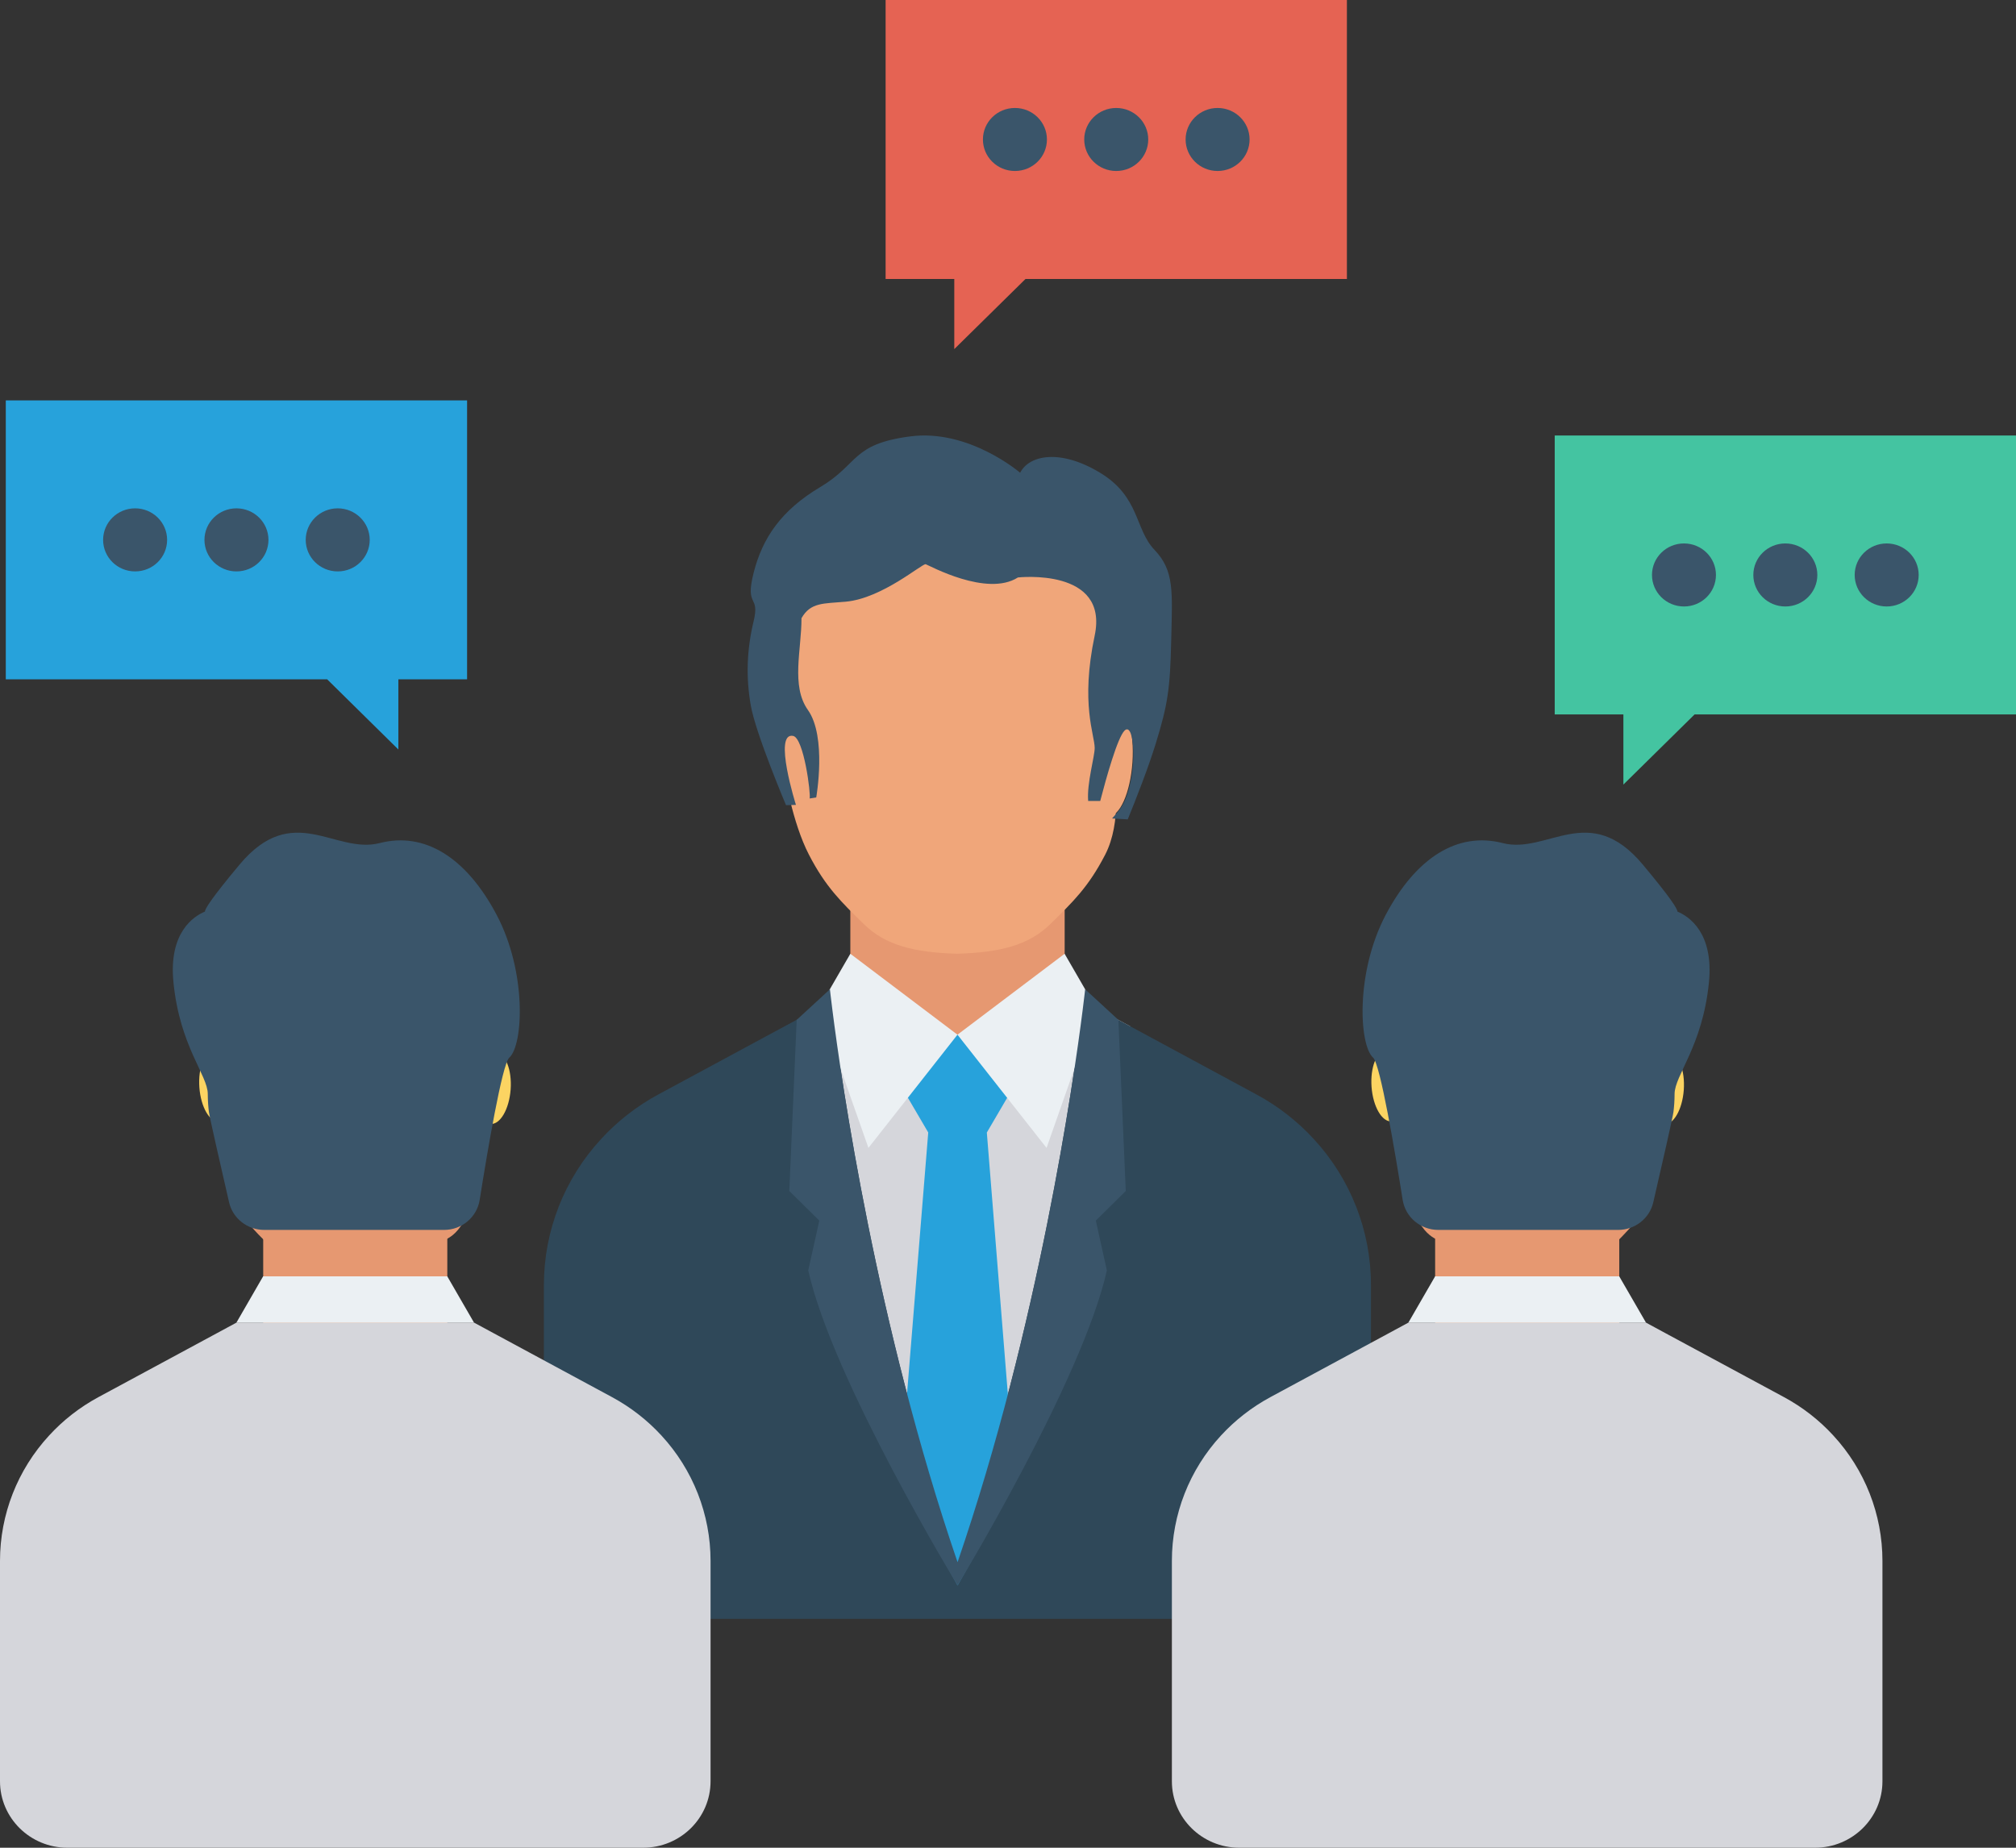 <svg width="48" height="44" viewBox="0 0 48 44" fill="none" xmlns="http://www.w3.org/2000/svg">
<rect x="0" y="0" width="48" height="44" fill="#333333" stroke="none"/>
<path d="M20.246 18.634H25.349V25.476H20.246V18.634Z" fill="#E69871"/>
<path d="M26.909 37.686V24.439L26.089 23.996L22.796 24.639L19.502 23.996L19.361 24.073V37.686H26.909Z" fill="#D5D6DB"/>
<path d="M31.279 27.122C30.887 26.696 30.425 26.337 29.913 26.061L26.627 24.286L26.09 23.996L25.776 24.056C25.56 25.76 24.73 31.559 22.799 37.201C20.867 31.561 20.035 25.763 19.819 24.058L19.503 23.996L18.973 24.282L15.677 26.061C15.165 26.337 14.704 26.696 14.313 27.122C13.435 28.073 12.95 29.312 12.95 30.598V36.709C12.95 37.726 13.787 38.55 14.819 38.55H30.774C31.806 38.55 32.642 37.726 32.642 36.709V30.598C32.642 29.312 32.157 28.073 31.279 27.122Z" fill="#2F4859"/>
<path d="M24.166 25.824L23.482 24.657L22.797 24.639L22.115 24.657L21.431 25.824L22.101 26.968L21.431 35.217L22.799 37.755L24.166 35.31L23.496 26.969L24.166 25.824Z" fill="#27A2DB"/>
<path d="M25.348 22.712L22.797 24.639L24.918 27.335L26.09 23.996L25.348 22.712Z" fill="#EBF0F3"/>
<path d="M20.246 22.712L22.797 24.639L20.677 27.335L19.504 23.996L20.246 22.712Z" fill="#EBF0F3"/>
<path d="M26.804 28.361L26.628 24.286L25.837 23.558C25.837 23.558 25.818 23.733 25.777 24.056C25.561 25.76 24.731 31.559 22.799 37.201C20.868 31.561 20.036 25.763 19.82 24.058C19.779 23.735 19.76 23.558 19.76 23.558L18.974 24.282L18.969 24.286L18.793 28.361L19.507 29.066L19.244 30.253C19.828 32.865 22.799 37.755 22.799 37.755C22.799 37.755 25.769 32.865 26.354 30.253L26.091 29.066L26.804 28.361Z" fill="#3A556A"/>
<path d="M26.963 18.152C27.012 17.425 26.837 16.822 26.57 16.804C26.304 16.786 26.047 17.361 25.998 18.088C25.948 18.815 26.124 19.419 26.391 19.436C26.657 19.454 26.913 18.879 26.963 18.152Z" fill="#F0A67A"/>
<path d="M19.021 18.433C19.287 18.415 19.47 17.956 19.43 17.409C19.39 16.862 19.142 16.433 18.876 16.452C18.609 16.471 18.426 16.93 18.466 17.477C18.506 18.024 18.755 18.453 19.021 18.433Z" fill="#FCD462"/>
<path d="M26.54 18.512L26.389 14.138L25.863 12.727L22.787 11.909L19.711 12.727L19.185 14.138L18.377 16.246L18.684 18.435C18.684 18.435 18.859 19.576 19.26 20.352C19.661 21.129 20.037 21.484 20.563 22.002C21.09 22.519 21.778 22.68 22.787 22.712C23.796 22.68 24.484 22.519 25.011 22.002C25.537 21.484 25.913 21.129 26.314 20.352C26.715 19.576 26.54 18.512 26.54 18.512Z" fill="#F0A67A"/>
<path d="M27.489 13.095C27.013 12.596 27.145 11.835 26.193 11.258C25.241 10.681 24.501 10.838 24.289 11.258C24.289 11.258 23.073 10.208 21.671 10.392C20.27 10.575 20.455 11.048 19.529 11.599C18.604 12.15 18.154 12.806 17.942 13.646C17.731 14.486 18.101 14.144 17.942 14.8C17.784 15.457 17.756 16.111 17.875 16.795C17.992 17.468 18.715 19.174 18.715 19.174L18.951 19.167C18.951 19.167 18.403 17.43 18.883 17.524C19.14 17.574 19.309 18.911 19.277 19.014L19.434 18.99C19.434 18.99 19.69 17.546 19.236 16.907C18.828 16.332 19.085 15.469 19.083 14.721C19.301 14.339 19.606 14.376 20.137 14.328C21.01 14.249 21.962 13.41 22.041 13.436C22.121 13.462 23.496 14.223 24.236 13.751C24.236 13.751 26.407 13.508 26.064 15.135C25.72 16.762 26.064 17.497 26.064 17.812C26.064 18.018 25.874 18.658 25.909 19.073H26.196C26.338 18.527 26.606 17.566 26.775 17.398C27.013 17.162 27.093 18.369 26.775 19.078C26.682 19.285 26.553 19.399 26.478 19.49L26.851 19.512C27.054 19.014 27.341 18.28 27.516 17.713C27.807 16.768 27.86 16.401 27.886 15.246C27.912 14.092 27.965 13.593 27.489 13.095Z" fill="#3A556A"/>
<path d="M6.267 26.89H10.65V32.768H6.267V26.89Z" fill="#E69871"/>
<path d="M15.747 34.182C15.41 33.816 15.013 33.508 14.573 33.27L11.75 31.746L11.288 31.496H5.629L5.174 31.742L2.343 33.27C1.903 33.508 1.506 33.816 1.171 34.182C0.417 34.999 0 36.064 0 37.169V42.418C0 43.292 0.719 44 1.605 44H15.312C16.199 44 16.918 43.292 16.918 42.418V37.169C16.918 36.064 16.501 34.999 15.747 34.182Z" fill="#D5D6DB"/>
<path d="M12.158 25.944C12.192 25.474 12.034 25.079 11.806 25.063C11.577 25.047 11.363 25.415 11.329 25.885C11.294 26.355 11.452 26.749 11.681 26.765C11.91 26.781 12.123 26.414 12.158 25.944Z" fill="#FCD462"/>
<path d="M5.224 26.716C5.452 26.7 5.61 26.306 5.575 25.836C5.541 25.366 5.328 24.998 5.099 25.015C4.87 25.031 4.712 25.425 4.747 25.895C4.781 26.365 4.995 26.733 5.224 26.716Z" fill="#FCD462"/>
<path d="M11.674 26.786L11.545 23.027L11.093 21.815L8.45 21.113L5.808 21.815L4.852 23.353L5.226 26.786C5.226 26.786 6.151 27.535 6.496 28.203C6.625 28.453 5.676 28.816 5.807 28.991C6.025 29.282 6.257 29.505 6.54 29.783C6.992 30.228 7.583 30.366 8.45 30.393C9.318 30.366 9.591 30.328 10.043 29.883C10.496 29.438 10.75 29.657 11.095 28.989C11.44 28.322 11.674 26.786 11.674 26.786Z" fill="#E69871"/>
<path d="M6.265 30.393H10.649L11.287 31.497H5.628L6.265 30.393Z" fill="#EBF0F3"/>
<path d="M11.823 21.782C11.096 20.409 10.104 19.802 9.04 20.076C7.976 20.35 6.977 19.066 5.704 20.588C5.03 21.395 4.877 21.647 4.88 21.707C4.609 21.82 4.011 22.208 4.13 23.394C4.281 24.917 4.947 25.604 4.947 26.051C4.947 26.213 4.959 26.36 4.974 26.48C4.991 26.609 5.272 27.841 5.454 28.63C5.543 29.016 5.891 29.288 6.293 29.288H10.571C10.995 29.288 11.355 28.986 11.421 28.574C11.601 27.439 11.955 25.338 12.126 25.186C12.459 24.887 12.55 23.156 11.823 21.782Z" fill="#3A556A"/>
<path d="M38.554 32.768H34.17V26.89H38.554V32.768Z" fill="#E69871"/>
<path d="M29.073 34.182C29.41 33.816 29.807 33.508 30.247 33.27L33.07 31.746L33.532 31.496H39.191L39.645 31.742L42.477 33.27C42.917 33.508 43.313 33.816 43.649 34.182C44.403 34.999 44.82 36.064 44.82 37.169V42.418C44.82 43.292 44.101 44 43.215 44H29.507C28.621 44 27.902 43.292 27.902 42.418V37.169C27.902 36.064 28.319 34.999 29.073 34.182Z" fill="#D5D6DB"/>
<path d="M33.133 26.704C33.361 26.688 33.519 26.293 33.485 25.823C33.45 25.354 33.237 24.986 33.008 25.002C32.779 25.018 32.622 25.413 32.656 25.883C32.691 26.352 32.904 26.72 33.133 26.704Z" fill="#FCD462"/>
<path d="M40.09 25.956C40.124 25.486 39.967 25.091 39.738 25.075C39.509 25.059 39.296 25.427 39.262 25.897C39.227 26.366 39.385 26.761 39.614 26.777C39.842 26.793 40.056 26.425 40.09 25.956Z" fill="#FCD462"/>
<path d="M33.797 26.774L33.275 23.027L33.728 21.815L36.37 21.113L39.013 21.815L39.969 23.353L39.594 26.786C39.594 26.786 38.574 27.433 38.229 28.101C38.067 28.414 39.081 28.913 38.913 29.119C38.724 29.351 38.52 29.547 38.281 29.783C37.828 30.228 37.237 30.366 36.37 30.393C35.503 30.366 35.229 30.328 34.777 29.883C34.325 29.438 34.07 29.657 33.725 28.989C33.381 28.322 33.797 26.774 33.797 26.774Z" fill="#E69871"/>
<path d="M38.553 30.393H34.17L33.532 31.497H39.191L38.553 30.393Z" fill="#EBF0F3"/>
<path d="M32.693 25.186C32.863 25.338 33.217 27.439 33.397 28.574C33.463 28.986 33.823 29.288 34.247 29.288H38.525C38.927 29.288 39.275 29.016 39.364 28.63C39.546 27.841 39.828 26.609 39.844 26.48C39.859 26.36 39.871 26.213 39.871 26.051C39.871 25.604 40.537 24.917 40.689 23.394C40.807 22.208 40.209 21.82 39.938 21.707C39.941 21.647 39.788 21.395 39.114 20.588C37.842 19.066 36.842 20.35 35.778 20.076C34.714 19.802 33.722 20.409 32.995 21.782C32.269 23.156 32.359 24.887 32.693 25.186Z" fill="#3A556A"/>
<path d="M48 10.37H37.017V17.013H38.652V18.683L40.347 17.013H48V10.37Z" fill="#44C4A1"/>
<path d="M40.095 14.442C40.516 14.442 40.856 14.106 40.856 13.691C40.856 13.277 40.516 12.941 40.095 12.941C39.674 12.941 39.333 13.277 39.333 13.691C39.333 14.106 39.674 14.442 40.095 14.442Z" fill="#3A556A"/>
<path d="M42.508 14.442C42.929 14.442 43.27 14.106 43.27 13.691C43.27 13.277 42.929 12.941 42.508 12.941C42.087 12.941 41.746 13.277 41.746 13.691C41.746 14.106 42.087 14.442 42.508 14.442Z" fill="#3A556A"/>
<path d="M44.921 14.442C45.342 14.442 45.683 14.106 45.683 13.691C45.683 13.277 45.342 12.941 44.921 12.941C44.5 12.941 44.159 13.277 44.159 13.691C44.159 14.106 44.5 14.442 44.921 14.442Z" fill="#3A556A"/>
<path d="M32.069 0H21.086V6.643H22.721V8.313L24.417 6.643H32.069V0Z" fill="#E56353"/>
<path d="M24.165 4.072C24.586 4.072 24.927 3.736 24.927 3.321C24.927 2.907 24.586 2.571 24.165 2.571C23.744 2.571 23.403 2.907 23.403 3.321C23.403 3.736 23.744 4.072 24.165 4.072Z" fill="#3A556A"/>
<path d="M26.577 4.072C26.998 4.072 27.339 3.736 27.339 3.321C27.339 2.907 26.998 2.571 26.577 2.571C26.157 2.571 25.815 2.907 25.815 3.321C25.815 3.736 26.157 4.072 26.577 4.072Z" fill="#3A556A"/>
<path d="M28.99 4.072C29.411 4.072 29.752 3.736 29.752 3.321C29.752 2.907 29.411 2.571 28.99 2.571C28.57 2.571 28.229 2.907 28.229 3.321C28.229 3.736 28.57 4.072 28.99 4.072Z" fill="#3A556A"/>
<path d="M0.138 9.535H11.121V16.177H9.485V17.848L7.79 16.177H0.138V9.535Z" fill="#27A2DB"/>
<path d="M8.041 13.607C8.462 13.607 8.803 13.271 8.803 12.856C8.803 12.442 8.462 12.105 8.041 12.105C7.62 12.105 7.279 12.442 7.279 12.856C7.279 13.271 7.62 13.607 8.041 13.607Z" fill="#3A556A"/>
<path d="M5.63 13.607C6.051 13.607 6.392 13.271 6.392 12.856C6.392 12.442 6.051 12.105 5.63 12.105C5.209 12.105 4.868 12.442 4.868 12.856C4.868 13.271 5.209 13.607 5.63 13.607Z" fill="#3A556A"/>
<path d="M3.217 13.607C3.638 13.607 3.979 13.271 3.979 12.856C3.979 12.442 3.638 12.105 3.217 12.105C2.796 12.105 2.455 12.442 2.455 12.856C2.455 13.271 2.796 13.607 3.217 13.607Z" fill="#3A556A"/>
</svg>
